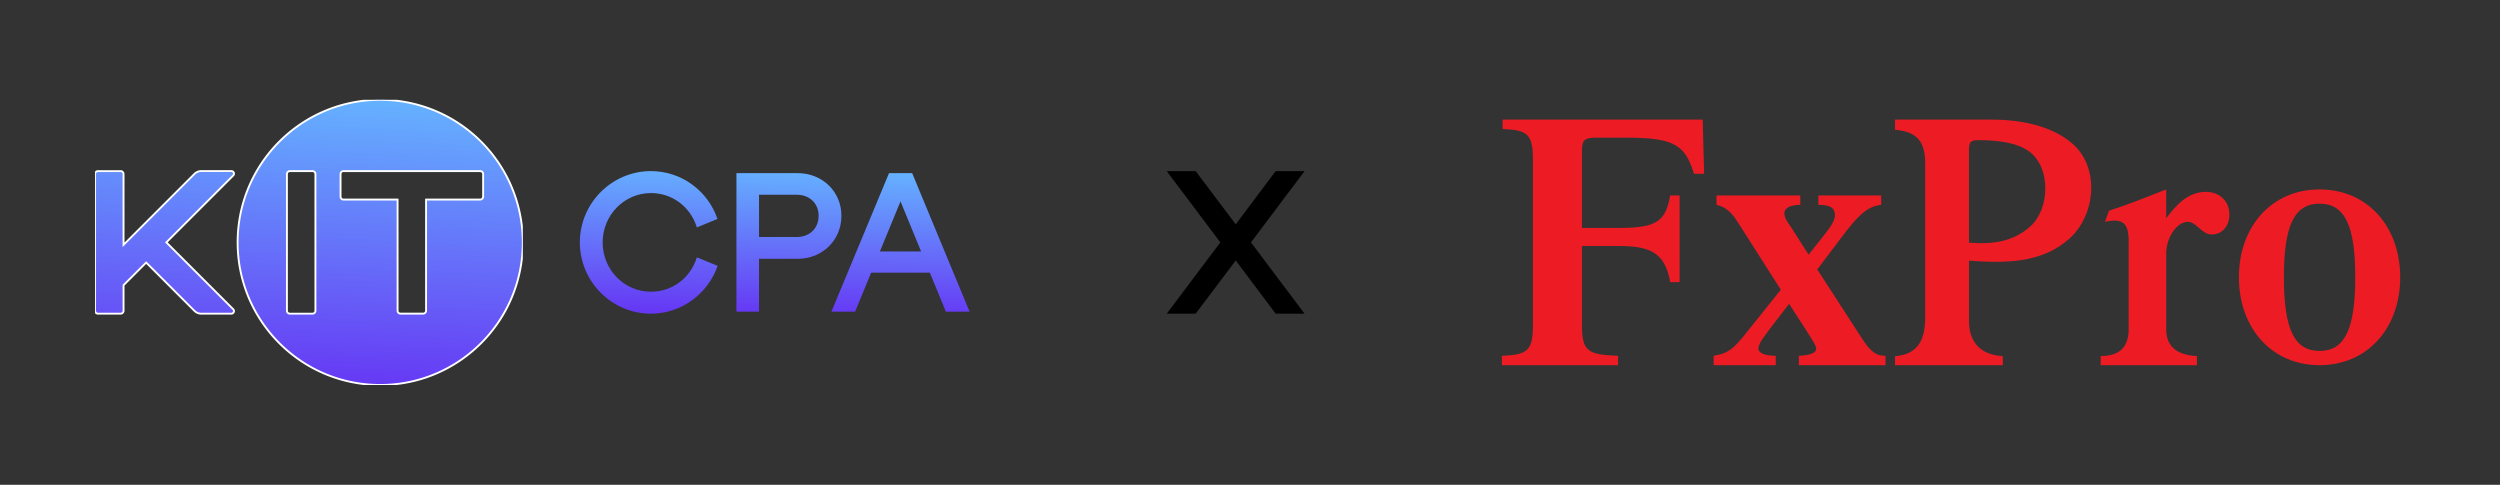 <svg xmlns="http://www.w3.org/2000/svg" width="263" height="51" fill="none" viewBox="0 0 263 51"><rect x="0" y="0" width="263" height="51" fill="#333333" stroke="none"/><g clip-path="url(#a)"><path fill="url(#b)" fill-rule="evenodd" d="M24.997 25.498c0-8.284 6.716-15 15.001-15s15 6.716 15 15c0 8.285-6.715 15-15 15s-15-6.715-15-15Zm7.878 7.497a.31.31 0 0 0 .31-.309h-.003V18.31a.31.31 0 0 0-.309-.31h-2.379a.31.31 0 0 0-.309.31v14.377c0 .17.138.31.31.31h2.38Zm17.636-11.998a.31.31 0 0 0 .31-.31h.004V18.31a.31.31 0 0 0-.31-.31h-14.38a.31.31 0 0 0-.309.31v2.379a.31.31 0 0 0 .31.309h5.689v11.69c0 .169.137.308.309.308h2.379a.31.31 0 0 0 .309-.309v-11.69h5.69ZM24.535 18.46l-7.036 7.035 7.036 7.036a.273.273 0 0 1-.193.465h-3.175a.992.992 0 0 1-.702-.29l-5.089-5.088L12.997 30v2.69a.31.31 0 0 1-.309.308H10.31a.31.31 0 0 1-.309-.309v-14.38a.31.31 0 0 1 .309-.308h2.38c.168 0 .308.137.308.309v7.444l7.468-7.468a.995.995 0 0 1 .702-.29h3.175c.244 0 .364.294.193.466Z" clip-rule="evenodd"/><path fill="#FEFEFE" d="M33.184 32.686h.1v-.1h-.1v.1Zm-.002 0h-.1v.1h.1v-.1ZM50.82 20.688v-.1h-.1v.1h.1Zm.005 0v.1h.1v-.1h-.1Zm-9 .309h.1v-.1h-.1v.1Zm2.997 0v-.1h-.1v.1h.1Zm-27.323 4.5-.07-.071-.071.07.07.071.071-.07Zm7.036-7.036-.07-.07.07.07Zm0 14.07.07-.07-.07.07Zm-4.07.177.07-.071-.07.07Zm-5.089-5.089.071-.07-.07-.071-.071.07.07.071ZM12.997 30l-.07-.071-.03.029v.041h.1Zm0-4.246h-.1v.24l.17-.17-.07-.07Zm7.468-7.468.07.071-.07-.07ZM39.998 10.4c-8.34 0-15.1 6.76-15.1 15.1h.2c0-8.23 6.67-14.9 14.9-14.9v-.2Zm15.1 15.1c0-8.34-6.76-15.1-15.1-15.1v.2c8.23 0 14.9 6.67 14.9 14.9h.2Zm-15.1 15.1c8.34 0 15.1-6.761 15.1-15.1h-.2c0 8.229-6.67 14.9-14.9 14.9v.2Zm-15.1-15.1c0 8.339 6.76 15.1 15.1 15.1v-.2c-8.23 0-14.9-6.672-14.9-14.9h-.2Zm8.186 7.187a.21.21 0 0 1-.209.21v.2a.41.41 0 0 0 .41-.41h-.2Zm.098.1h.002v-.2h-.002v.2Zm-.1-14.477v14.377h.2V18.31h-.2Zm-.209-.21a.21.21 0 0 1 .21.21h.2a.41.41 0 0 0-.41-.41v.2Zm-2.379 0h2.38v-.2h-2.38v.2Zm-.209.21a.21.21 0 0 1 .21-.21v-.2a.41.41 0 0 0-.41.41h.2Zm0 14.377V18.31h-.2v14.377h.2Zm.21.21a.21.21 0 0 1-.21-.21h-.2c0 .224.182.41.41.41v-.2Zm2.38 0h-2.38v.2h2.38v-.2Zm17.845-12.21a.21.21 0 0 1-.209.209v.2a.41.41 0 0 0 .41-.41h-.2Zm.105-.1h-.005v.2h.005v-.2Zm-.1-2.28v2.38h.2v-2.38h-.2Zm-.21-.208a.21.21 0 0 1 .21.209h.2a.41.41 0 0 0-.41-.41v.2Zm-14.38 0h14.38v-.2h-14.38v.2Zm-.209.209a.21.21 0 0 1 .21-.21v-.2a.41.41 0 0 0-.41.41h.2Zm0 2.379v-2.38h-.2v2.38h.2Zm.21.209a.21.21 0 0 1-.21-.21h-.2a.41.41 0 0 0 .41.41v-.2Zm5.689 0h-5.69v.2h5.69v-.2Zm.1 11.79v-11.69h-.2v11.69h.2Zm.209.208a.21.21 0 0 1-.21-.209h-.2c0 .224.183.41.41.41v-.2Zm2.379 0h-2.38v.2h2.38v-.2Zm.209-.209a.21.21 0 0 1-.21.21v.2a.41.41 0 0 0 .41-.41h-.2Zm0-11.69v11.69h.2v-11.69h-.2Zm5.79-.1h-5.69v.2h5.69v-.2ZM17.57 25.568l7.036-7.035-.142-.142-7.035 7.036.141.141Zm7.036 6.894-7.036-7.035-.141.141 7.035 7.035.142-.14Zm-.264.636a.373.373 0 0 0 .264-.636l-.142.142a.173.173 0 0 1-.122.294v.2Zm-3.175 0h3.175v-.2h-3.175v.2Zm-.773-.319c.205.205.483.32.773.32v-.2a.892.892 0 0 1-.632-.261l-.141.141Zm-5.088-5.088 5.088 5.088.141-.141-5.088-5.088-.141.141Zm-2.238 2.379 2.379-2.379-.141-.141-2.38 2.379.142.141Zm.03 2.62V30h-.2v2.69h.2Zm-.41.408a.41.41 0 0 0 .41-.409h-.2a.21.21 0 0 1-.21.21v.2Zm-2.379 0h2.38v-.2h-2.38v.2Zm-.409-.409a.41.41 0 0 0 .409.41v-.2a.21.21 0 0 1-.209-.21h-.2Zm0-14.38v14.38h.2v-14.38h-.2Zm.409-.408a.41.41 0 0 0-.409.409h.2a.21.21 0 0 1 .209-.21v-.2Zm2.38 0h-2.38v.2h2.38v-.2Zm.408.409a.41.41 0 0 0-.409-.41v.2a.21.21 0 0 1 .21.21h.2Zm0 7.444V18.31h-.2v7.444h.2Zm7.297-7.538-7.467 7.467.14.141 7.468-7.467-.141-.141Zm.773-.32c-.288 0-.568.114-.773.32l.141.141a.895.895 0 0 1 .632-.26v-.2Zm3.175 0h-3.175v.2h3.175v-.2Zm.264.637a.373.373 0 0 0-.264-.637v.2c.154 0 .231.186.122.295l.142.142Z"/></g><path fill="url(#c)" d="M68.478 33C64.356 33 61 29.62 61 25.5s3.356-7.5 7.478-7.5c3.24 0 6.002 2.098 6.999 5.032l-2.167.894c-.652-2.118-2.53-3.614-4.832-3.614-2.819 0-5.081 2.332-5.081 5.188 0 2.876 2.262 5.188 5.081 5.188 2.301 0 4.18-1.496 4.832-3.614l2.186.894C74.48 30.882 71.719 33 68.478 33Z"/><path fill="url(#d)" d="M77.473 32.786V18.214h6.424c2.626 0 4.62 1.943 4.62 4.488 0 2.565-1.994 4.527-4.62 4.527H79.85v5.557h-2.378Zm2.378-7.85h3.969c1.342 0 2.3-.913 2.3-2.234 0-1.302-.958-2.215-2.3-2.215h-3.97v4.45Z"/><path fill="url(#e)" d="m87.466 32.786 6.059-14.572h2.435L102 32.786h-2.493l-1.687-4.1h-6.174l-1.688 4.1h-2.492Zm5.1-6.334H96.9l-2.167-5.266-2.167 5.266Z"/><path fill="#000" d="m130 27.4-4.22 5.6h-3.04l5.64-7.5-5.64-7.5h3.04l4.22 5.6 4.2-5.6h3.04l-5.64 7.5 5.64 7.5h-3.04l-4.2-5.6Z"/><g fill="#ED1C24" clip-path="url(#f)"><path d="M166.424 25.88v8.433c0 2.698.721 3.002 3.794 3.116v.987H158v-.987c2.542-.114 3.263-.418 3.263-3.116V16.687c0-2.698-.721-3.002-3.187-3.116v-.987h21.046l.152 5.698h-1.063c-.91-2.887-1.897-3.799-6.943-3.799h-3.402c-1.177 0-1.442.266-1.442 1.33v8.167h3.895c4.022 0 4.895-.721 5.388-3.419h.987v9.118h-.987c-.531-3.04-2.049-3.8-5.388-3.8h-3.895Zm20.384 12.536h-6.534v-.987c1.52-.228 2.165-.798 3.419-2.394l3.647-4.558-4.331-6.8c-.608-.95-1.139-1.824-2.431-2.128v-.988h8.813v.988c-.987 0-1.671.304-1.671.874 0 .608.418 1.026.798 1.633l1.747 2.736 1.444-1.824c.57-.722 1.329-1.633 1.329-2.317 0-.798-.532-1.102-1.747-1.102v-.988h6.61v.988c-1.52.152-2.507 1.216-4.179 3.42l-2.545 3.38 4.748 7.332c.988 1.52 1.596 1.748 2.432 1.748v.987h-9.118v-.987c1.14-.038 1.824-.304 1.824-.722 0-.342-.342-.836-.988-1.862l-1.861-2.887-1.52 1.976c-1.064 1.405-1.709 2.165-1.709 2.735 0 .532.835.76 1.823.76v.987Z"/><path fill-rule="evenodd" d="M209.519 12.584h-10.162v1.069c2.369.192 3.173 1.31 3.173 3.514v16.25c0 2.272-.716 3.866-3.173 4.055v.944h11.333v-.954c-2.26-.112-3.551-1.408-3.551-3.667v-6.373c3.731.265 7.632.314 10.564-2.321 2.772-2.48 3.238-7.526.257-10.042-1.789-1.514-4.606-2.475-8.441-2.475Zm-2.38 3.144c0-.755.175-.985.944-.985 2.55 0 4.297.38 5.404 1.204 2.299 1.71 2.16 6.043.097 7.878-1.864 1.658-4.078 1.893-6.445 1.705v-9.802Zm20.746 7.227v-3.027c-1.989.785-3.975 1.582-6.011 2.238l-.433 1.169c1.801-.386 2.494.052 2.494 2.013v9.27c0 1.846-.909 2.836-2.938 2.836v.962h10.118v-.962c-1.925-.085-3.23-.87-3.23-2.837v-7.914c0-1.773 1.145-3.368 2.28-3.368.897 0 1.458 1.33 2.507 1.33 1.185 0 1.862-.978 1.862-2.09 0-1.437-1.057-2.393-2.47-2.393-1.878 0-3.129 1.38-4.179 2.773Z" clip-rule="evenodd"/><path d="M252.502 29.172c0 5.352-3.454 9.244-8.484 9.244-5.031 0-8.484-3.892-8.484-9.244s3.453-9.244 8.484-9.244c5.03 0 8.484 3.892 8.484 9.244Zm-4.73 0c0-5.426-1.089-7.747-3.754-7.747s-3.754 2.32-3.754 7.747 1.089 7.747 3.754 7.747 3.754-2.32 3.754-7.747Z"/></g><defs><linearGradient id="b" x1="43.354" x2="41.977" y1="10.498" y2="40.927" gradientUnits="userSpaceOnUse"><stop stop-color="#65B2FF"/><stop offset="1" stop-color="#6638F4"/></linearGradient><linearGradient id="c" x1="91.39" x2="91.012" y1="18" y2="33.236" gradientUnits="userSpaceOnUse"><stop stop-color="#65B2FF"/><stop offset="1" stop-color="#6638F4"/></linearGradient><linearGradient id="d" x1="91.39" x2="91.012" y1="18" y2="33.236" gradientUnits="userSpaceOnUse"><stop stop-color="#65B2FF"/><stop offset="1" stop-color="#6638F4"/></linearGradient><linearGradient id="e" x1="91.39" x2="91.012" y1="18" y2="33.236" gradientUnits="userSpaceOnUse"><stop stop-color="#65B2FF"/><stop offset="1" stop-color="#6638F4"/></linearGradient><clipPath id="a"><path fill="#fff" d="M10 10.5h45v30H10z"/></clipPath><clipPath id="f"><path fill="#fff" d="M158 12.584h94.502v25.832H158z"/></clipPath></defs></svg>